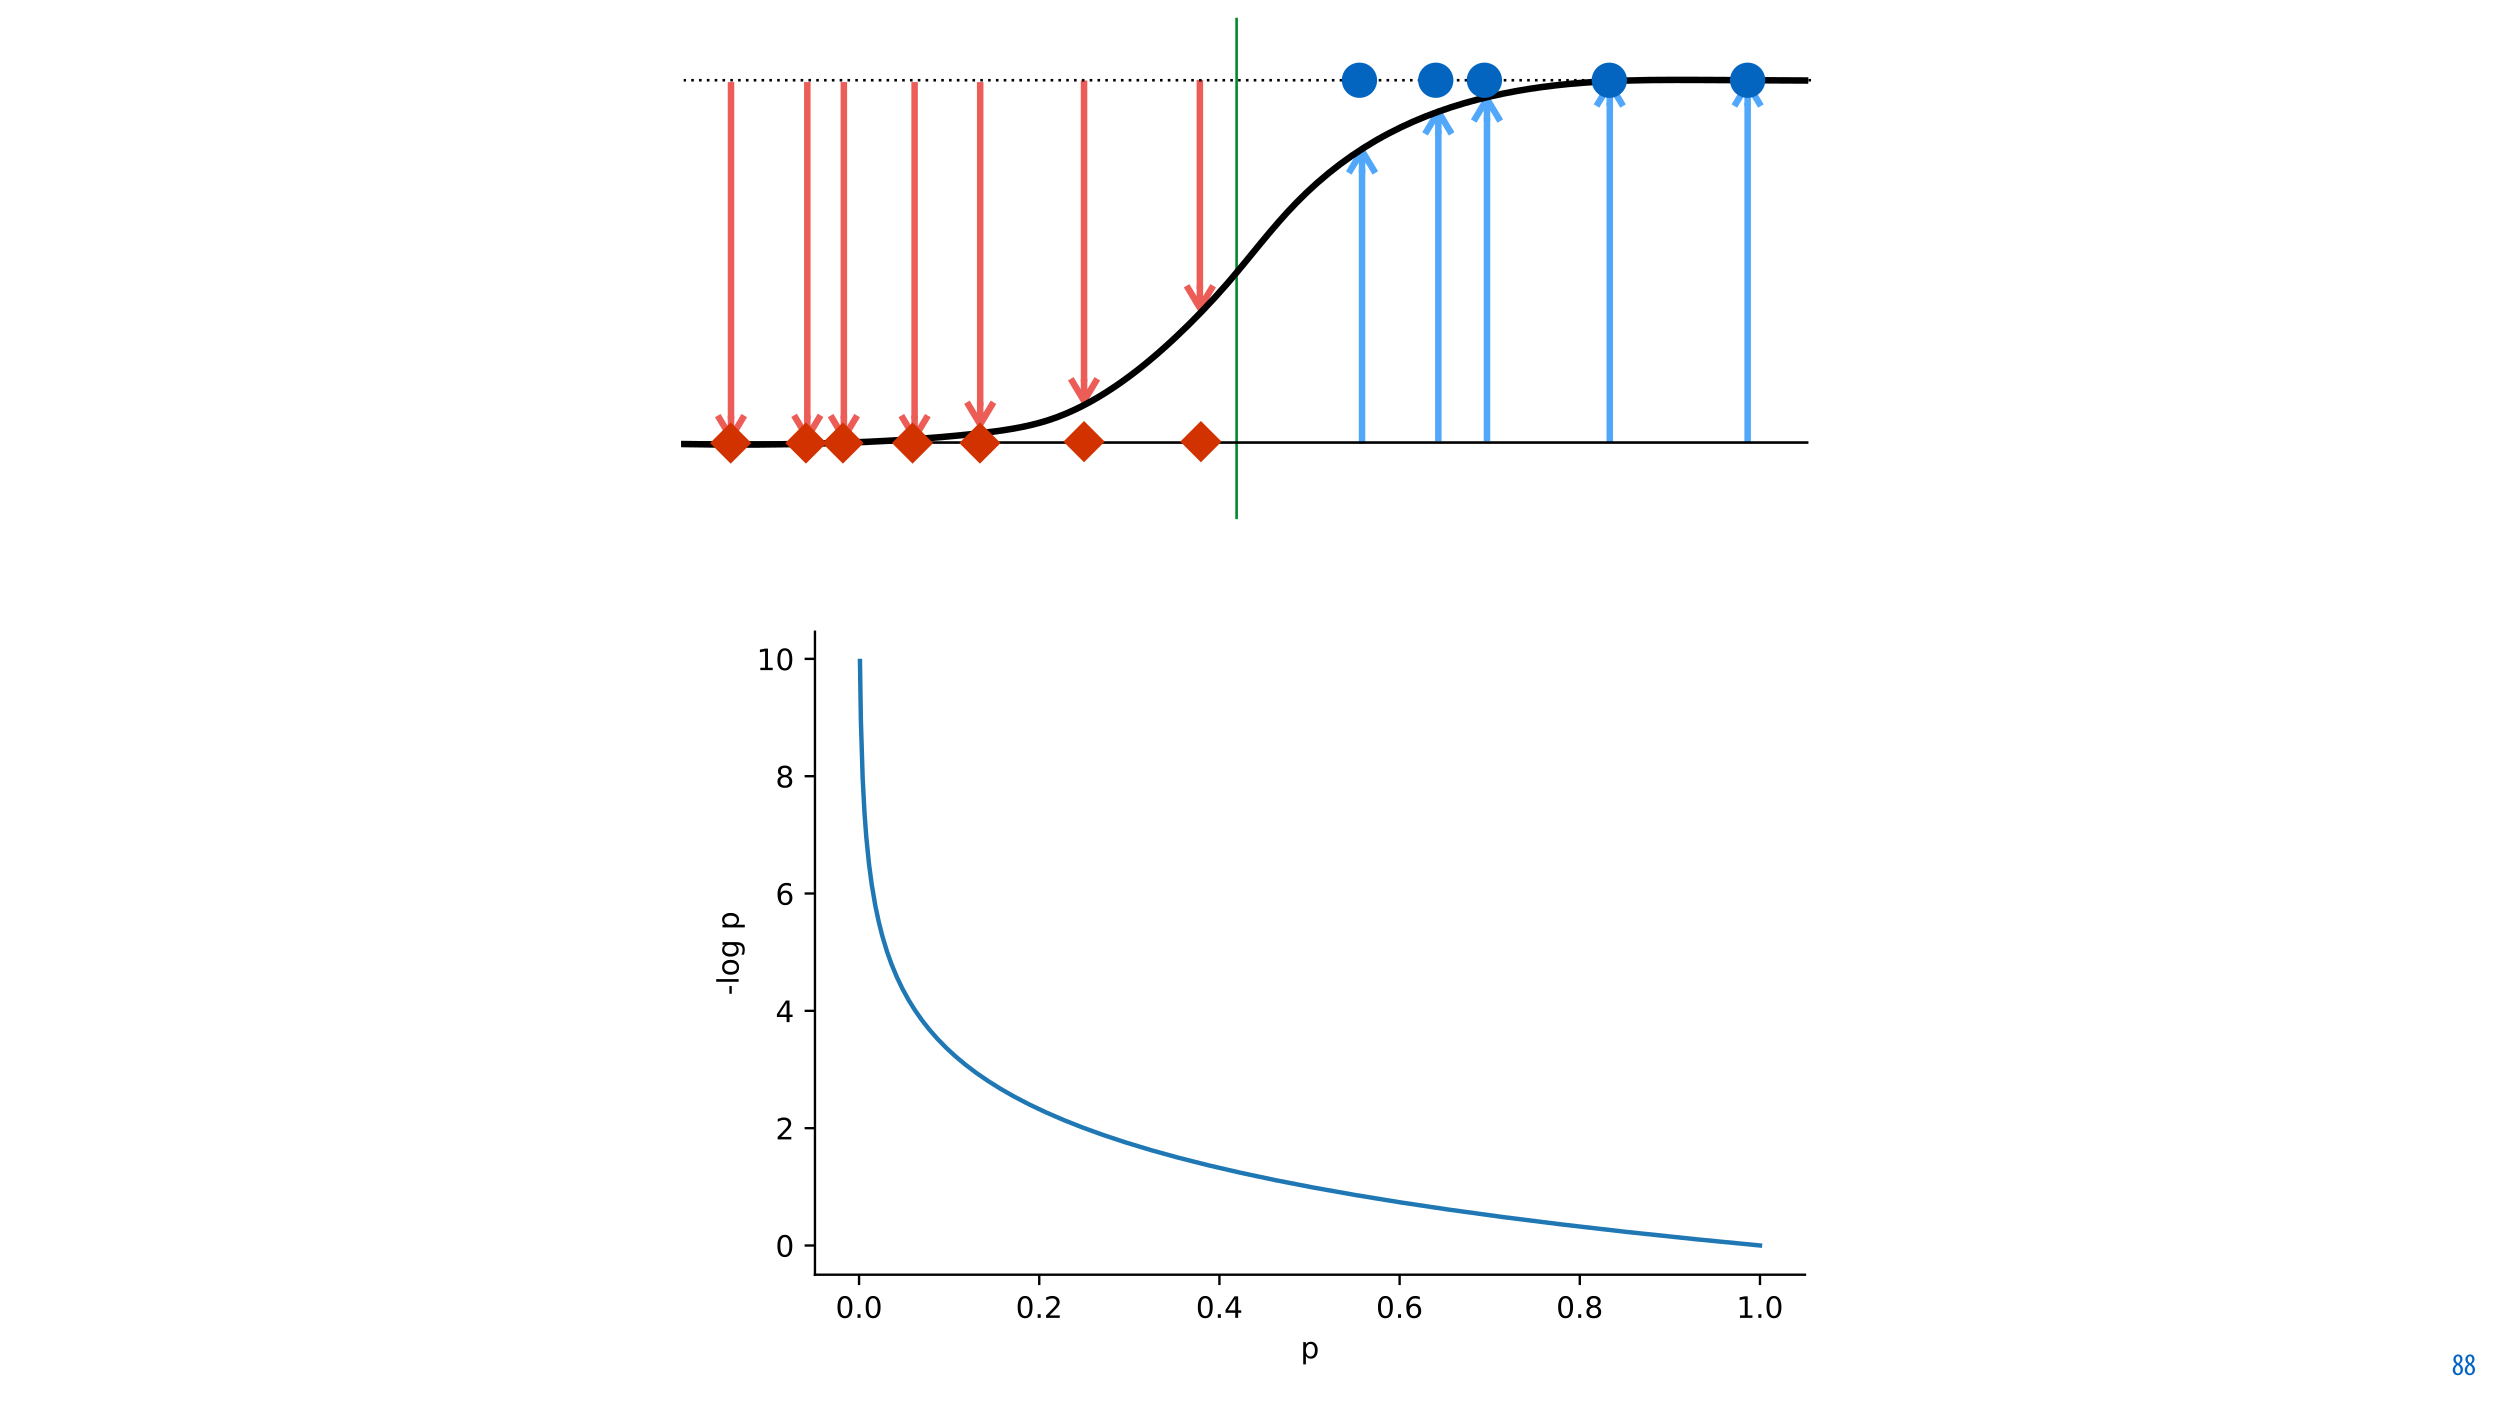 <?xml version="1.0" encoding="UTF-8"?>
<svg xmlns="http://www.w3.org/2000/svg" xmlns:xlink="http://www.w3.org/1999/xlink" width="1920pt" height="1080pt" viewBox="0 0 1920 1080" version="1.1">
<defs>
<g>
<symbol overflow="visible" id="glyph0-0">
<path style="stroke:none;" d="M 0 0 L 12 0 L 12 -16.797 L 0 -16.797 Z M 6 -9.484 L 1.922 -15.594 L 10.078 -15.594 Z M 6.719 -8.406 L 10.797 -14.516 L 10.797 -2.281 Z M 1.922 -1.203 L 6 -7.312 L 10.078 -1.203 Z M 1.203 -14.516 L 5.281 -8.406 L 1.203 -2.281 Z M 1.203 -14.516 "/>
</symbol>
<symbol overflow="visible" id="glyph0-1">
<path style="stroke:none;" d="M 4.562 0.188 C 6.953 0.188 8.562 -1.703 8.562 -4.125 C 8.562 -6 7.516 -7.422 6.078 -8.375 L 6.078 -8.453 C 7.516 -9.438 8.156 -10.75 8.156 -12.125 C 8.156 -13.922 7.062 -15.797 4.828 -15.797 C 2.875 -15.797 1.172 -14.297 1.172 -11.906 C 1.172 -10.578 1.922 -9.219 3.219 -8.328 L 3.234 -8.281 C 1.969 -7.391 0.672 -6 0.672 -3.812 C 0.672 -1.875 1.969 0.188 4.562 0.188 Z M 4.625 -1.172 C 3.281 -1.172 2.5 -2.375 2.5 -4.125 C 2.5 -5.5 3.266 -6.844 4.516 -7.609 C 5.719 -6.812 6.75 -5.812 6.75 -4.016 C 6.75 -2.062 5.781 -1.172 4.625 -1.172 Z M 4.688 -14.422 C 5.812 -14.422 6.438 -13.422 6.438 -11.906 C 6.438 -10.734 5.812 -9.703 4.875 -9.031 C 3.906 -9.641 2.953 -10.438 2.953 -12.031 C 2.953 -13.438 3.641 -14.422 4.688 -14.422 Z M 4.688 -14.422 "/>
</symbol>
</g>
<clipPath id="clip1">
  <path d="M 503.258 406.746 L 1484.242 406.746 L 1484.242 1060.734 L 503.258 1060.734 Z M 503.258 406.746 "/>
</clipPath>
<clipPath id="clip2">
  <path d="M 908 60 L 935 60 L 935 241 L 908 241 Z M 908 60 "/>
</clipPath>
<clipPath id="clip3">
  <path d="M 908.16 240.027 L 908.152 60.32 L 934.84 60.316 L 934.848 240.023 Z M 908.16 240.027 "/>
</clipPath>
<clipPath id="clip4">
  <path d="M 908 216 L 935 216 L 935 239 L 908 239 Z M 908 216 "/>
</clipPath>
<clipPath id="clip5">
  <path d="M 908.16 240.027 L 908.152 60.32 L 934.84 60.316 L 934.848 240.023 Z M 908.16 240.027 "/>
</clipPath>
<clipPath id="clip6">
  <path d="M 830 60.875 L 836 60.875 L 836 296 L 830 296 Z M 830 60.875 "/>
</clipPath>
<clipPath id="clip7">
  <path d="M 819.199 288 L 845.887 288 L 845.887 311 L 819.199 311 Z M 819.199 288 "/>
</clipPath>
<clipPath id="clip8">
  <path d="M 750 62.027 L 756 62.027 L 756 314 L 750 314 Z M 750 62.027 "/>
</clipPath>
<clipPath id="clip9">
  <path d="M 645 62.027 L 651 62.027 L 651 325 L 645 325 Z M 645 62.027 "/>
</clipPath>
<clipPath id="clip10">
  <path d="M 699 62.027 L 705 62.027 L 705 325 L 699 325 Z M 699 62.027 "/>
</clipPath>
<clipPath id="clip11">
  <path d="M 689.066 316 L 715.754 316 L 715.754 339 L 689.066 339 Z M 689.066 316 "/>
</clipPath>
<clipPath id="clip12">
  <path d="M 558 62.027 L 564 62.027 L 564 325 L 558 325 Z M 558 62.027 "/>
</clipPath>
<clipPath id="clip13">
  <path d="M 548.066 316 L 574.754 316 L 574.754 339 L 548.066 339 Z M 548.066 316 "/>
</clipPath>
<clipPath id="clip14">
  <path d="M 617 62.027 L 623 62.027 L 623 324 L 617 324 Z M 617 62.027 "/>
</clipPath>
<clipPath id="clip15">
  <path d="M 1339 76 L 1345 76 L 1345 340.875 L 1339 340.875 Z M 1339 76 "/>
</clipPath>
<clipPath id="clip16">
  <path d="M 1233 76 L 1239 76 L 1239 340.875 L 1233 340.875 Z M 1233 76 "/>
</clipPath>
<clipPath id="clip17">
  <path d="M 1223 61 L 1249.652 61 L 1249.652 84 L 1223 84 Z M 1223 61 "/>
</clipPath>
<clipPath id="clip18">
  <path d="M 1139 87 L 1145 87 L 1145 339.887 L 1139 339.887 Z M 1139 87 "/>
</clipPath>
<clipPath id="clip19">
  <path d="M 1043 127 L 1049 127 L 1049 341.863 L 1043 341.863 Z M 1043 127 "/>
</clipPath>
<clipPath id="clip20">
  <path d="M 1102 97 L 1108 97 L 1108 339.887 L 1102 339.887 Z M 1102 97 "/>
</clipPath>
<clipPath id="clip21">
  <path d="M 1091.305 83 L 1117.992 83 L 1117.992 106 L 1091.305 106 Z M 1091.305 83 "/>
</clipPath>
<clipPath id="clip22">
  <path d="M 753 331.113 L 756 331.113 L 756 341.863 L 753 341.863 Z M 753 331.113 "/>
</clipPath>
<clipPath id="clip23">
  <path d="M 948 12.613 L 951 12.613 L 951 399.711 L 948 399.711 Z M 948 12.613 "/>
</clipPath>
<clipPath id="clip24">
  <path d="M 500 32 L 1413 32 L 1413 370 L 500 370 Z M 500 32 "/>
</clipPath>
<clipPath id="clip25">
  <path d="M 500.457 276.699 L 1369.191 -3.875 L 1412.445 130.059 L 543.715 410.637 Z M 500.457 276.699 "/>
</clipPath>
<clipPath id="clip26">
  <path d="M 522.086 338 L 1389.887 338 L 1389.887 341 L 522.086 341 Z M 522.086 338 "/>
</clipPath>
<clipPath id="clip27">
  <path d="M 736 324 L 769 324 L 769 357 L 736 357 Z M 736 324 "/>
</clipPath>
<clipPath id="clip28">
  <path d="M 735.301 340.246 L 752.566 322.98 L 769.828 340.246 L 752.566 357.508 Z M 735.301 340.246 "/>
</clipPath>
<clipPath id="clip29">
  <path d="M 684 324 L 717 324 L 717 357 L 684 357 Z M 684 324 "/>
</clipPath>
<clipPath id="clip30">
  <path d="M 683.562 340.246 L 700.828 322.98 L 718.09 340.246 L 700.828 357.508 Z M 683.562 340.246 "/>
</clipPath>
<clipPath id="clip31">
  <path d="M 631 324 L 664 324 L 664 357 L 631 357 Z M 631 324 "/>
</clipPath>
<clipPath id="clip32">
  <path d="M 630.074 340.246 L 647.34 322.98 L 664.602 340.246 L 647.34 357.508 Z M 630.074 340.246 "/>
</clipPath>
<clipPath id="clip33">
  <path d="M 545 324 L 578 324 L 578 357 L 545 357 Z M 545 324 "/>
</clipPath>
<clipPath id="clip34">
  <path d="M 543.902 340.246 L 561.164 322.98 L 578.43 340.246 L 561.164 357.508 Z M 543.902 340.246 "/>
</clipPath>
<clipPath id="clip35">
  <path d="M 603 324 L 635 324 L 635 357 L 603 357 Z M 603 324 "/>
</clipPath>
<clipPath id="clip36">
  <path d="M 601.668 340.246 L 618.934 322.98 L 636.199 340.246 L 618.934 357.508 Z M 601.668 340.246 "/>
</clipPath>
<clipPath id="clip37">
  <path d="M 906 323 L 939 323 L 939 356 L 906 356 Z M 906 323 "/>
</clipPath>
<clipPath id="clip38">
  <path d="M 905.023 339.172 L 922.289 321.906 L 939.551 339.172 L 922.289 356.438 Z M 905.023 339.172 "/>
</clipPath>
<clipPath id="clip39">
  <path d="M 816 323 L 849 323 L 849 356 L 816 356 Z M 816 323 "/>
</clipPath>
<clipPath id="clip40">
  <path d="M 815.277 339.172 L 832.543 321.906 L 849.805 339.172 L 832.543 356.438 Z M 815.277 339.172 "/>
</clipPath>
</defs>
<g id="surface1">
<rect x="0" y="0" width="1920" height="1080" style="fill:rgb(100%,100%,100%);fill-opacity:1;stroke:none;"/>
<g style="fill:rgb(1.176%,39.607%,75.294%);fill-opacity:1;">
  <use xlink:href="#glyph0-1" x="1883.02" y="1056"/>
  <use xlink:href="#glyph0-1" x="1892.26" y="1056"/>
</g>
<g clip-path="url(#clip1)" clip-rule="nonzero">
<path style=" stroke:none;fill-rule:nonzero;fill:rgb(100%,100%,100%);fill-opacity:1;" d="M 503.258 1060.734 L 1484.242 1060.734 L 1484.242 406.746 L 503.258 406.746 Z M 503.258 1060.734 "/>
</g>
<path style=" stroke:none;fill-rule:nonzero;fill:rgb(100%,100%,100%);fill-opacity:1;" d="M 625.879 978.984 L 1386.145 978.984 L 1386.145 485.223 L 625.879 485.223 Z M 625.879 978.984 "/>
<path style="fill:none;stroke-width:0.8;stroke-linecap:butt;stroke-linejoin:round;stroke:rgb(0%,0%,0%);stroke-opacity:1;stroke-miterlimit:10;" d="M 68.913 36.001 L 68.913 32.5 " transform="matrix(2.271,0,0,-2.271,503.257,1060.734)"/>
<path style=" stroke:none;fill-rule:nonzero;fill:rgb(0%,0%,0%);fill-opacity:1;" d="M 648.906 997.047 C 647.75 997.047 646.887 997.613 646.297 998.75 C 645.703 999.887 645.434 1001.59 645.434 1003.859 C 645.434 1006.129 645.703 1007.832 646.297 1008.969 C 646.887 1010.105 647.75 1010.672 648.906 1010.672 C 650.066 1010.672 650.926 1010.105 651.52 1008.969 C 652.086 1007.832 652.383 1006.129 652.383 1003.859 C 652.383 1001.59 652.086 999.887 651.52 998.75 C 650.926 997.613 650.066 997.047 648.906 997.047 M 648.906 995.277 C 650.746 995.277 652.152 996.023 653.152 997.477 C 654.129 998.953 654.629 1001.09 654.629 1003.859 C 654.629 1006.652 654.129 1008.785 653.152 1010.242 C 652.152 1011.695 650.746 1012.422 648.906 1012.422 C 647.043 1012.422 645.613 1011.695 644.637 1010.242 C 643.66 1008.785 643.184 1006.652 643.184 1003.859 C 643.184 1001.09 643.66 998.953 644.637 997.477 C 645.613 996.023 647.043 995.277 648.906 995.277 "/>
<path style=" stroke:none;fill-rule:nonzero;fill:rgb(0%,0%,0%);fill-opacity:1;" d="M 658.559 1009.309 L 660.898 1009.309 L 660.898 1012.125 L 658.559 1012.125 L 658.559 1009.309 "/>
<path style=" stroke:none;fill-rule:nonzero;fill:rgb(0%,0%,0%);fill-opacity:1;" d="M 670.57 997.047 C 669.41 997.047 668.551 997.613 667.957 998.75 C 667.367 999.887 667.098 1001.59 667.098 1003.859 C 667.098 1006.129 667.367 1007.832 667.957 1008.969 C 668.551 1010.105 669.41 1010.672 670.57 1010.672 C 671.727 1010.672 672.59 1010.105 673.18 1008.969 C 673.75 1007.832 674.043 1006.129 674.043 1003.859 C 674.043 1001.59 673.75 999.887 673.18 998.75 C 672.59 997.613 671.727 997.047 670.57 997.047 M 670.57 995.277 C 672.41 995.277 673.816 996.023 674.816 997.477 C 675.793 998.953 676.293 1001.09 676.293 1003.859 C 676.293 1006.652 675.793 1008.785 674.816 1010.242 C 673.816 1011.695 672.41 1012.422 670.57 1012.422 C 668.707 1012.422 667.277 1011.695 666.301 1010.242 C 665.324 1008.785 664.848 1006.652 664.848 1003.859 C 664.848 1001.09 665.324 998.953 666.301 997.477 C 667.277 996.023 668.707 995.277 670.57 995.277 "/>
<path style="fill:none;stroke-width:0.8;stroke-linecap:butt;stroke-linejoin:round;stroke:rgb(0%,0%,0%);stroke-opacity:1;stroke-miterlimit:10;" d="M 129.847 36.001 L 129.847 32.5 " transform="matrix(2.271,0,0,-2.271,503.257,1060.734)"/>
<path style=" stroke:none;fill-rule:nonzero;fill:rgb(0%,0%,0%);fill-opacity:1;" d="M 787.273 997.047 C 786.117 997.047 785.254 997.613 784.664 998.75 C 784.074 999.887 783.801 1001.59 783.801 1003.859 C 783.801 1006.129 784.074 1007.832 784.664 1008.969 C 785.254 1010.105 786.117 1010.672 787.273 1010.672 C 788.434 1010.672 789.297 1010.105 789.887 1008.969 C 790.453 1007.832 790.75 1006.129 790.75 1003.859 C 790.75 1001.59 790.453 999.887 789.887 998.75 C 789.297 997.613 788.434 997.047 787.273 997.047 M 787.273 995.277 C 789.113 995.277 790.523 996.023 791.52 997.477 C 792.496 998.953 792.996 1001.09 792.996 1003.859 C 792.996 1006.652 792.496 1008.785 791.52 1010.242 C 790.523 1011.695 789.113 1012.422 787.273 1012.422 C 785.414 1012.422 783.98 1011.695 783.004 1010.242 C 782.031 1008.785 781.551 1006.652 781.551 1003.859 C 781.551 1001.09 782.031 998.953 783.004 997.477 C 783.98 996.023 785.414 995.277 787.273 995.277 "/>
<path style=" stroke:none;fill-rule:nonzero;fill:rgb(0%,0%,0%);fill-opacity:1;" d="M 796.926 1009.309 L 799.266 1009.309 L 799.266 1012.125 L 796.926 1012.125 L 796.926 1009.309 "/>
<path style=" stroke:none;fill-rule:nonzero;fill:rgb(0%,0%,0%);fill-opacity:1;" d="M 806.078 1010.242 L 813.891 1010.242 L 813.891 1012.125 L 803.375 1012.125 L 803.375 1010.242 C 804.215 1009.379 805.375 1008.195 806.848 1006.699 C 808.301 1005.223 809.234 1004.27 809.621 1003.836 C 810.348 1003.043 810.848 1002.359 811.117 1001.793 C 811.391 1001.246 811.551 1000.68 811.551 1000.137 C 811.551 999.273 811.23 998.547 810.617 998 C 810.004 997.457 809.211 997.16 808.211 997.16 C 807.508 997.16 806.758 997.297 805.984 997.523 C 805.215 997.773 804.375 998.137 803.488 998.637 L 803.488 996.367 C 804.398 996.004 805.238 995.73 806.008 995.547 C 806.781 995.367 807.508 995.277 808.168 995.277 C 809.871 995.277 811.23 995.707 812.254 996.57 C 813.277 997.434 813.797 998.57 813.797 1000 C 813.797 1000.68 813.66 1001.34 813.41 1001.93 C 813.16 1002.543 812.707 1003.27 812.027 1004.086 C 811.844 1004.312 811.254 1004.926 810.254 1005.949 C 809.258 1006.969 807.871 1008.402 806.078 1010.242 "/>
<path style="fill:none;stroke-width:0.8;stroke-linecap:butt;stroke-linejoin:round;stroke:rgb(0%,0%,0%);stroke-opacity:1;stroke-miterlimit:10;" d="M 190.78 36.001 L 190.78 32.5 " transform="matrix(2.271,0,0,-2.271,503.257,1060.734)"/>
<path style=" stroke:none;fill-rule:nonzero;fill:rgb(0%,0%,0%);fill-opacity:1;" d="M 925.645 997.047 C 924.484 997.047 923.621 997.613 923.031 998.75 C 922.441 999.887 922.168 1001.59 922.168 1003.859 C 922.168 1006.129 922.441 1007.832 923.031 1008.969 C 923.621 1010.105 924.484 1010.672 925.645 1010.672 C 926.801 1010.672 927.664 1010.105 928.254 1008.969 C 928.824 1007.832 929.117 1006.129 929.117 1003.859 C 929.117 1001.59 928.824 999.887 928.254 998.75 C 927.664 997.613 926.801 997.047 925.645 997.047 M 925.645 995.277 C 927.484 995.277 928.891 996.023 929.891 997.477 C 930.867 998.953 931.367 1001.09 931.367 1003.859 C 931.367 1006.652 930.867 1008.785 929.891 1010.242 C 928.891 1011.695 927.484 1012.422 925.645 1012.422 C 923.781 1012.422 922.352 1011.695 921.375 1010.242 C 920.398 1008.785 919.922 1006.652 919.922 1003.859 C 919.922 1001.09 920.398 998.953 921.375 997.477 C 922.352 996.023 923.781 995.277 925.645 995.277 "/>
<path style=" stroke:none;fill-rule:nonzero;fill:rgb(0%,0%,0%);fill-opacity:1;" d="M 935.293 1009.309 L 937.633 1009.309 L 937.633 1012.125 L 935.293 1012.125 L 935.293 1009.309 "/>
<path style=" stroke:none;fill-rule:nonzero;fill:rgb(0%,0%,0%);fill-opacity:1;" d="M 948.668 997.523 L 943.016 1006.355 L 948.668 1006.355 L 948.668 997.523 M 948.078 995.57 L 950.895 995.57 L 950.895 1006.355 L 953.258 1006.355 L 953.258 1008.219 L 950.895 1008.219 L 950.895 1012.125 L 948.668 1012.125 L 948.668 1008.219 L 941.199 1008.219 L 941.199 1006.062 L 948.078 995.57 "/>
<path style="fill:none;stroke-width:0.8;stroke-linecap:butt;stroke-linejoin:round;stroke:rgb(0%,0%,0%);stroke-opacity:1;stroke-miterlimit:10;" d="M 251.715 36.001 L 251.715 32.5 " transform="matrix(2.271,0,0,-2.271,503.257,1060.734)"/>
<path style=" stroke:none;fill-rule:nonzero;fill:rgb(0%,0%,0%);fill-opacity:1;" d="M 1064.012 997.047 C 1062.852 997.047 1061.988 997.613 1061.398 998.75 C 1060.809 999.887 1060.535 1001.59 1060.535 1003.859 C 1060.535 1006.129 1060.809 1007.832 1061.398 1008.969 C 1061.988 1010.105 1062.852 1010.672 1064.012 1010.672 C 1065.168 1010.672 1066.031 1010.105 1066.621 1008.969 C 1067.191 1007.832 1067.484 1006.129 1067.484 1003.859 C 1067.484 1001.59 1067.191 999.887 1066.621 998.75 C 1066.031 997.613 1065.168 997.047 1064.012 997.047 M 1064.012 995.277 C 1065.852 995.277 1067.258 996.023 1068.258 997.477 C 1069.234 998.953 1069.734 1001.09 1069.734 1003.859 C 1069.734 1006.652 1069.234 1008.785 1068.258 1010.242 C 1067.258 1011.695 1065.852 1012.422 1064.012 1012.422 C 1062.148 1012.422 1060.719 1011.695 1059.742 1010.242 C 1058.766 1008.785 1058.289 1006.652 1058.289 1003.859 C 1058.289 1001.09 1058.766 998.953 1059.742 997.477 C 1060.719 996.023 1062.148 995.277 1064.012 995.277 "/>
<path style=" stroke:none;fill-rule:nonzero;fill:rgb(0%,0%,0%);fill-opacity:1;" d="M 1073.66 1009.309 L 1076 1009.309 L 1076 1012.125 L 1073.66 1012.125 L 1073.66 1009.309 "/>
<path style=" stroke:none;fill-rule:nonzero;fill:rgb(0%,0%,0%);fill-opacity:1;" d="M 1085.945 1002.949 C 1084.949 1002.949 1084.152 1003.312 1083.562 1003.996 C 1082.973 1004.676 1082.676 1005.629 1082.676 1006.812 C 1082.676 1008.016 1082.973 1008.969 1083.562 1009.648 C 1084.152 1010.332 1084.949 1010.672 1085.945 1010.672 C 1086.945 1010.672 1087.742 1010.332 1088.332 1009.648 C 1088.922 1008.969 1089.219 1008.016 1089.219 1006.812 C 1089.219 1005.629 1088.922 1004.676 1088.332 1003.996 C 1087.742 1003.312 1086.945 1002.949 1085.945 1002.949 M 1090.398 995.934 L 1090.398 997.977 C 1089.828 997.707 1089.262 997.5 1088.695 997.363 C 1088.105 997.23 1087.535 997.16 1086.992 997.16 C 1085.492 997.16 1084.359 997.66 1083.586 998.66 C 1082.812 999.66 1082.359 1001.18 1082.27 1003.18 C 1082.699 1002.543 1083.246 1002.043 1083.902 1001.703 C 1084.562 1001.363 1085.289 1001.18 1086.086 1001.18 C 1087.742 1001.18 1089.059 1001.703 1090.012 1002.703 C 1090.965 1003.699 1091.465 1005.086 1091.465 1006.812 C 1091.465 1008.516 1090.941 1009.879 1089.945 1010.898 C 1088.945 1011.922 1087.605 1012.422 1085.945 1012.422 C 1084.039 1012.422 1082.562 1011.695 1081.566 1010.242 C 1080.543 1008.785 1080.043 1006.652 1080.043 1003.859 C 1080.043 1001.246 1080.656 999.16 1081.906 997.613 C 1083.133 996.07 1084.812 995.277 1086.902 995.277 C 1087.445 995.277 1088.016 995.344 1088.605 995.434 C 1089.172 995.547 1089.762 995.707 1090.398 995.934 "/>
<path style="fill:none;stroke-width:0.8;stroke-linecap:butt;stroke-linejoin:round;stroke:rgb(0%,0%,0%);stroke-opacity:1;stroke-miterlimit:10;" d="M 312.648 36.001 L 312.648 32.5 " transform="matrix(2.271,0,0,-2.271,503.257,1060.734)"/>
<path style=" stroke:none;fill-rule:nonzero;fill:rgb(0%,0%,0%);fill-opacity:1;" d="M 1202.379 997.047 C 1201.223 997.047 1200.359 997.613 1199.77 998.75 C 1199.18 999.887 1198.906 1001.59 1198.906 1003.859 C 1198.906 1006.129 1199.18 1007.832 1199.77 1008.969 C 1200.359 1010.105 1201.223 1010.672 1202.379 1010.672 C 1203.539 1010.672 1204.402 1010.105 1204.992 1008.969 C 1205.559 1007.832 1205.855 1006.129 1205.855 1003.859 C 1205.855 1001.59 1205.559 999.887 1204.992 998.75 C 1204.402 997.613 1203.539 997.047 1202.379 997.047 M 1202.379 995.277 C 1204.219 995.277 1205.629 996.023 1206.625 997.477 C 1207.602 998.953 1208.102 1001.09 1208.102 1003.859 C 1208.102 1006.652 1207.602 1008.785 1206.625 1010.242 C 1205.629 1011.695 1204.219 1012.422 1202.379 1012.422 C 1200.516 1012.422 1199.086 1011.695 1198.109 1010.242 C 1197.133 1008.785 1196.656 1006.652 1196.656 1003.859 C 1196.656 1001.09 1197.133 998.953 1198.109 997.477 C 1199.086 996.023 1200.516 995.277 1202.379 995.277 "/>
<path style=" stroke:none;fill-rule:nonzero;fill:rgb(0%,0%,0%);fill-opacity:1;" d="M 1212.031 1009.309 L 1214.367 1009.309 L 1214.367 1012.125 L 1212.031 1012.125 L 1212.031 1009.309 "/>
<path style=" stroke:none;fill-rule:nonzero;fill:rgb(0%,0%,0%);fill-opacity:1;" d="M 1224.043 1004.27 C 1222.977 1004.27 1222.137 1004.562 1221.523 1005.133 C 1220.91 1005.699 1220.613 1006.473 1220.613 1007.469 C 1220.613 1008.469 1220.91 1009.266 1221.523 1009.832 C 1222.137 1010.398 1222.977 1010.672 1224.043 1010.672 C 1225.09 1010.672 1225.93 1010.398 1226.539 1009.809 C 1227.152 1009.242 1227.473 1008.469 1227.473 1007.469 C 1227.473 1006.473 1227.152 1005.699 1226.562 1005.133 C 1225.949 1004.562 1225.109 1004.27 1224.043 1004.27 M 1221.797 1003.312 C 1220.84 1003.086 1220.094 1002.633 1219.547 1001.977 C 1219.004 1001.316 1218.754 1000.52 1218.754 999.566 C 1218.754 998.25 1219.207 997.207 1220.16 996.434 C 1221.09 995.66 1222.387 995.277 1224.043 995.277 C 1225.68 995.277 1226.973 995.66 1227.926 996.434 C 1228.855 997.207 1229.336 998.25 1229.336 999.566 C 1229.336 1000.52 1229.062 1001.316 1228.516 1001.977 C 1227.973 1002.633 1227.246 1003.086 1226.289 1003.312 C 1227.359 1003.562 1228.199 1004.062 1228.812 1004.789 C 1229.402 1005.516 1229.719 1006.426 1229.719 1007.469 C 1229.719 1009.082 1229.219 1010.309 1228.242 1011.148 C 1227.246 1012.012 1225.859 1012.422 1224.043 1012.422 C 1222.203 1012.422 1220.797 1012.012 1219.82 1011.148 C 1218.844 1010.309 1218.367 1009.082 1218.367 1007.469 C 1218.367 1006.426 1218.66 1005.516 1219.273 1004.789 C 1219.863 1004.062 1220.703 1003.562 1221.797 1003.312 M 1220.977 999.773 C 1220.977 1000.637 1221.227 1001.316 1221.773 1001.793 C 1222.316 1002.27 1223.066 1002.496 1224.043 1002.496 C 1224.996 1002.496 1225.746 1002.27 1226.289 1001.793 C 1226.836 1001.316 1227.109 1000.637 1227.109 999.773 C 1227.109 998.91 1226.836 998.25 1226.289 997.773 C 1225.746 997.297 1224.996 997.047 1224.043 997.047 C 1223.066 997.047 1222.316 997.297 1221.773 997.773 C 1221.227 998.25 1220.977 998.91 1220.977 999.773 "/>
<path style="fill:none;stroke-width:0.8;stroke-linecap:butt;stroke-linejoin:round;stroke:rgb(0%,0%,0%);stroke-opacity:1;stroke-miterlimit:10;" d="M 373.582 36.001 L 373.582 32.5 " transform="matrix(2.271,0,0,-2.271,503.257,1060.734)"/>
<path style=" stroke:none;fill-rule:nonzero;fill:rgb(0%,0%,0%);fill-opacity:1;" d="M 1336.344 1010.242 L 1339.996 1010.242 L 1339.996 997.613 L 1336.023 998.41 L 1336.023 996.367 L 1339.977 995.57 L 1342.223 995.57 L 1342.223 1010.242 L 1345.879 1010.242 L 1345.879 1012.125 L 1336.344 1012.125 L 1336.344 1010.242 "/>
<path style=" stroke:none;fill-rule:nonzero;fill:rgb(0%,0%,0%);fill-opacity:1;" d="M 1350.398 1009.309 L 1352.738 1009.309 L 1352.738 1012.125 L 1350.398 1012.125 L 1350.398 1009.309 "/>
<path style=" stroke:none;fill-rule:nonzero;fill:rgb(0%,0%,0%);fill-opacity:1;" d="M 1362.41 997.047 C 1361.254 997.047 1360.391 997.613 1359.801 998.75 C 1359.211 999.887 1358.938 1001.59 1358.938 1003.859 C 1358.938 1006.129 1359.211 1007.832 1359.801 1008.969 C 1360.391 1010.105 1361.254 1010.672 1362.41 1010.672 C 1363.57 1010.672 1364.434 1010.105 1365.023 1008.969 C 1365.59 1007.832 1365.887 1006.129 1365.887 1003.859 C 1365.887 1001.59 1365.59 999.887 1365.023 998.75 C 1364.434 997.613 1363.57 997.047 1362.41 997.047 M 1362.41 995.277 C 1364.25 995.277 1365.656 996.023 1366.656 997.477 C 1367.633 998.953 1368.133 1001.09 1368.133 1003.859 C 1368.133 1006.652 1367.633 1008.785 1366.656 1010.242 C 1365.656 1011.695 1364.25 1012.422 1362.41 1012.422 C 1360.551 1012.422 1359.117 1011.695 1358.141 1010.242 C 1357.164 1008.785 1356.688 1006.652 1356.688 1003.859 C 1356.688 1001.09 1357.164 998.953 1358.141 997.477 C 1359.117 996.023 1360.551 995.277 1362.41 995.277 "/>
<path style=" stroke:none;fill-rule:nonzero;fill:rgb(0%,0%,0%);fill-opacity:1;" d="M 1002.922 1041.309 L 1002.922 1047.871 L 1000.875 1047.871 L 1000.875 1030.75 L 1002.922 1030.75 L 1002.922 1032.633 C 1003.328 1031.906 1003.875 1031.363 1004.531 1031 C 1005.191 1030.637 1005.984 1030.453 1006.895 1030.453 C 1008.391 1030.453 1009.617 1031.066 1010.57 1032.25 C 1011.504 1033.453 1011.98 1035.02 1011.98 1036.973 C 1011.98 1038.926 1011.504 1040.516 1010.57 1041.695 C 1009.617 1042.875 1008.391 1043.465 1006.895 1043.465 C 1005.984 1043.465 1005.191 1043.285 1004.531 1042.945 C 1003.875 1042.602 1003.328 1042.059 1002.922 1041.309 M 1009.867 1036.973 C 1009.867 1035.473 1009.551 1034.316 1008.938 1033.453 C 1008.301 1032.59 1007.461 1032.156 1006.395 1032.156 C 1005.305 1032.156 1004.465 1032.59 1003.852 1033.453 C 1003.215 1034.316 1002.922 1035.473 1002.922 1036.973 C 1002.922 1038.469 1003.215 1039.652 1003.852 1040.516 C 1004.465 1041.379 1005.305 1041.785 1006.395 1041.785 C 1007.461 1041.785 1008.301 1041.379 1008.938 1040.516 C 1009.551 1039.652 1009.867 1038.469 1009.867 1036.973 "/>
<path style="fill:none;stroke-width:0.8;stroke-linecap:butt;stroke-linejoin:round;stroke:rgb(0%,0%,0%);stroke-opacity:1;stroke-miterlimit:10;" d="M 53.999 45.883 L 50.5 45.883 " transform="matrix(2.271,0,0,-2.271,503.257,1060.734)"/>
<path style=" stroke:none;fill-rule:nonzero;fill:rgb(0%,0%,0%);fill-opacity:1;" d="M 602.766 950.086 C 601.605 950.086 600.746 950.652 600.152 951.789 C 599.562 952.926 599.289 954.629 599.289 956.898 C 599.289 959.168 599.562 960.871 600.152 962.008 C 600.746 963.145 601.605 963.711 602.766 963.711 C 603.922 963.711 604.785 963.145 605.375 962.008 C 605.945 960.871 606.238 959.168 606.238 956.898 C 606.238 954.629 605.945 952.926 605.375 951.789 C 604.785 950.652 603.922 950.086 602.766 950.086 M 602.766 948.316 C 604.605 948.316 606.012 949.062 607.012 950.516 C 607.988 951.992 608.488 954.129 608.488 956.898 C 608.488 959.691 607.988 961.824 607.012 963.277 C 606.012 964.73 604.605 965.461 602.766 965.461 C 600.902 965.461 599.473 964.73 598.496 963.277 C 597.52 961.824 597.043 959.691 597.043 956.898 C 597.043 954.129 597.52 951.992 598.496 950.516 C 599.473 949.062 600.902 948.316 602.766 948.316 "/>
<path style="fill:none;stroke-width:0.8;stroke-linecap:butt;stroke-linejoin:round;stroke:rgb(0%,0%,0%);stroke-opacity:1;stroke-miterlimit:10;" d="M 53.999 85.56 L 50.5 85.56 " transform="matrix(2.271,0,0,-2.271,503.257,1060.734)"/>
<path style=" stroke:none;fill-rule:nonzero;fill:rgb(0%,0%,0%);fill-opacity:1;" d="M 599.902 873.184 L 607.715 873.184 L 607.715 875.066 L 597.203 875.066 L 597.203 873.184 C 598.043 872.32 599.199 871.141 600.676 869.641 C 602.129 868.164 603.059 867.211 603.445 866.777 C 604.172 865.984 604.672 865.305 604.945 864.734 C 605.219 864.191 605.375 863.621 605.375 863.078 C 605.375 862.215 605.059 861.488 604.445 860.941 C 603.832 860.398 603.039 860.102 602.039 860.102 C 601.336 860.102 600.586 860.238 599.812 860.465 C 599.043 860.715 598.199 861.078 597.316 861.578 L 597.316 859.309 C 598.223 858.945 599.062 858.672 599.836 858.492 C 600.609 858.309 601.336 858.219 601.992 858.219 C 603.695 858.219 605.059 858.648 606.082 859.512 C 607.102 860.375 607.625 861.512 607.625 862.941 C 607.625 863.621 607.488 864.281 607.238 864.871 C 606.988 865.484 606.535 866.211 605.855 867.027 C 605.672 867.258 605.082 867.871 604.082 868.891 C 603.082 869.914 601.699 871.344 599.902 873.184 "/>
<path style="fill:none;stroke-width:0.8;stroke-linecap:butt;stroke-linejoin:round;stroke:rgb(0%,0%,0%);stroke-opacity:1;stroke-miterlimit:10;" d="M 53.999 125.236 L 50.5 125.236 " transform="matrix(2.271,0,0,-2.271,503.257,1060.734)"/>
<path style=" stroke:none;fill-rule:nonzero;fill:rgb(0%,0%,0%);fill-opacity:1;" d="M 604.129 770.371 L 598.473 779.203 L 604.129 779.203 L 604.129 770.371 M 603.539 768.418 L 606.352 768.418 L 606.352 779.203 L 608.715 779.203 L 608.715 781.066 L 606.352 781.066 L 606.352 784.973 L 604.129 784.973 L 604.129 781.066 L 596.656 781.066 L 596.656 778.91 L 603.539 768.418 "/>
<path style="fill:none;stroke-width:0.8;stroke-linecap:butt;stroke-linejoin:round;stroke:rgb(0%,0%,0%);stroke-opacity:1;stroke-miterlimit:10;" d="M 53.999 164.911 L 50.5 164.911 " transform="matrix(2.271,0,0,-2.271,503.257,1060.734)"/>
<path style=" stroke:none;fill-rule:nonzero;fill:rgb(0%,0%,0%);fill-opacity:1;" d="M 603.039 685.699 C 602.039 685.699 601.242 686.062 600.652 686.746 C 600.062 687.426 599.77 688.379 599.77 689.562 C 599.77 690.766 600.062 691.719 600.652 692.398 C 601.242 693.082 602.039 693.422 603.039 693.422 C 604.035 693.422 604.832 693.082 605.422 692.398 C 606.012 691.719 606.309 690.766 606.309 689.562 C 606.309 688.379 606.012 687.426 605.422 686.746 C 604.832 686.062 604.035 685.699 603.039 685.699 M 607.488 678.684 L 607.488 680.727 C 606.922 680.457 606.352 680.25 605.785 680.113 C 605.195 679.98 604.629 679.91 604.082 679.91 C 602.582 679.91 601.449 680.41 600.676 681.41 C 599.902 682.41 599.449 683.93 599.359 685.93 C 599.789 685.293 600.336 684.793 600.992 684.453 C 601.652 684.113 602.379 683.93 603.176 683.93 C 604.832 683.93 606.148 684.453 607.102 685.453 C 608.055 686.449 608.555 687.836 608.555 689.562 C 608.555 691.266 608.035 692.629 607.035 693.648 C 606.035 694.672 604.695 695.172 603.039 695.172 C 601.129 695.172 599.656 694.445 598.656 692.992 C 597.633 691.535 597.133 689.402 597.133 686.609 C 597.133 683.996 597.746 681.91 598.996 680.363 C 600.223 678.82 601.902 678.027 603.992 678.027 C 604.535 678.027 605.105 678.094 605.695 678.184 C 606.262 678.297 606.852 678.457 607.488 678.684 "/>
<path style="fill:none;stroke-width:0.8;stroke-linecap:butt;stroke-linejoin:round;stroke:rgb(0%,0%,0%);stroke-opacity:1;stroke-miterlimit:10;" d="M 53.999 204.588 L 50.5 204.588 " transform="matrix(2.271,0,0,-2.271,503.257,1060.734)"/>
<path style=" stroke:none;fill-rule:nonzero;fill:rgb(0%,0%,0%);fill-opacity:1;" d="M 602.766 596.922 C 601.699 596.922 600.859 597.219 600.246 597.785 C 599.633 598.352 599.336 599.125 599.336 600.125 C 599.336 601.121 599.633 601.918 600.246 602.484 C 600.859 603.055 601.699 603.324 602.766 603.324 C 603.809 603.324 604.648 603.055 605.262 602.461 C 605.875 601.895 606.195 601.121 606.195 600.125 C 606.195 599.125 605.875 598.352 605.285 597.785 C 604.672 597.219 603.832 596.922 602.766 596.922 M 600.516 595.969 C 599.562 595.742 598.812 595.285 598.27 594.629 C 597.723 593.969 597.473 593.176 597.473 592.223 C 597.473 590.902 597.93 589.859 598.883 589.086 C 599.812 588.316 601.109 587.93 602.766 587.93 C 604.398 587.93 605.695 588.316 606.648 589.086 C 607.578 589.859 608.055 590.902 608.055 592.223 C 608.055 593.176 607.785 593.969 607.238 594.629 C 606.695 595.285 605.969 595.742 605.012 595.969 C 606.082 596.219 606.922 596.719 607.535 597.445 C 608.125 598.172 608.441 599.078 608.441 600.125 C 608.441 601.734 607.941 602.961 606.965 603.801 C 605.969 604.664 604.582 605.074 602.766 605.074 C 600.926 605.074 599.52 604.664 598.543 603.801 C 597.566 602.961 597.09 601.734 597.09 600.125 C 597.09 599.078 597.383 598.172 597.996 597.445 C 598.586 596.719 599.426 596.219 600.516 595.969 M 599.699 592.426 C 599.699 593.289 599.949 593.969 600.496 594.445 C 601.039 594.922 601.789 595.152 602.766 595.152 C 603.719 595.152 604.469 594.922 605.012 594.445 C 605.559 593.969 605.832 593.289 605.832 592.426 C 605.832 591.562 605.559 590.902 605.012 590.426 C 604.469 589.949 603.719 589.699 602.766 589.699 C 601.789 589.699 601.039 589.949 600.496 590.426 C 599.949 590.902 599.699 591.562 599.699 592.426 "/>
<path style="fill:none;stroke-width:0.8;stroke-linecap:butt;stroke-linejoin:round;stroke:rgb(0%,0%,0%);stroke-opacity:1;stroke-miterlimit:10;" d="M 53.999 244.265 L 50.5 244.265 " transform="matrix(2.271,0,0,-2.271,503.257,1060.734)"/>
<path style=" stroke:none;fill-rule:nonzero;fill:rgb(0%,0%,0%);fill-opacity:1;" d="M 583.918 512.797 L 587.574 512.797 L 587.574 500.172 L 583.602 500.969 L 583.602 498.922 L 587.551 498.129 L 589.801 498.129 L 589.801 512.797 L 593.457 512.797 L 593.457 514.684 L 583.918 514.684 L 583.918 512.797 "/>
<path style=" stroke:none;fill-rule:nonzero;fill:rgb(0%,0%,0%);fill-opacity:1;" d="M 602.766 499.605 C 601.609 499.605 600.746 500.172 600.156 501.309 C 599.566 502.441 599.293 504.145 599.293 506.418 C 599.293 508.688 599.566 510.391 600.156 511.527 C 600.746 512.66 601.609 513.23 602.766 513.23 C 603.926 513.23 604.789 512.66 605.379 511.527 C 605.945 510.391 606.242 508.688 606.242 506.418 C 606.242 504.145 605.945 502.441 605.379 501.309 C 604.789 500.172 603.926 499.605 602.766 499.605 M 602.766 497.832 C 604.605 497.832 606.016 498.582 607.012 500.035 C 607.988 501.512 608.488 503.645 608.488 506.418 C 608.488 509.211 607.988 511.344 607.012 512.797 C 606.016 514.25 604.605 514.977 602.766 514.977 C 600.906 514.977 599.473 514.25 598.496 512.797 C 597.52 511.344 597.043 509.211 597.043 506.418 C 597.043 503.645 597.52 501.512 598.496 500.035 C 599.473 498.582 600.906 497.832 602.766 497.832 "/>
<path style=" stroke:none;fill-rule:nonzero;fill:rgb(0%,0%,0%);fill-opacity:1;" d="M 560.172 763.227 L 560.172 757.254 L 561.988 757.254 L 561.988 763.227 L 560.172 763.227 "/>
<path style=" stroke:none;fill-rule:nonzero;fill:rgb(0%,0%,0%);fill-opacity:1;" d="M 550.043 754.008 L 550.043 751.965 L 567.301 751.965 L 567.301 754.008 L 550.043 754.008 "/>
<path style=" stroke:none;fill-rule:nonzero;fill:rgb(0%,0%,0%);fill-opacity:1;" d="M 556.309 742.879 C 556.309 743.969 556.742 744.832 557.605 745.469 C 558.469 746.105 559.625 746.422 561.102 746.422 C 562.602 746.422 563.758 746.129 564.621 745.492 C 565.484 744.855 565.895 743.992 565.895 742.879 C 565.895 741.789 565.484 740.926 564.621 740.293 C 563.758 739.656 562.602 739.336 561.102 739.336 C 559.648 739.336 558.469 739.656 557.605 740.293 C 556.742 740.926 556.309 741.789 556.309 742.879 M 554.586 742.879 C 554.586 741.109 555.176 739.723 556.309 738.703 C 557.469 737.703 559.059 737.18 561.102 737.18 C 563.145 737.18 564.734 737.703 565.871 738.703 C 567.027 739.723 567.598 741.109 567.598 742.879 C 567.598 744.676 567.027 746.082 565.871 747.082 C 564.734 748.082 563.145 748.578 561.102 748.578 C 559.059 748.578 557.469 748.082 556.309 747.082 C 555.176 746.082 554.586 744.676 554.586 742.879 "/>
<path style=" stroke:none;fill-rule:nonzero;fill:rgb(0%,0%,0%);fill-opacity:1;" d="M 560.941 725.621 C 559.488 725.621 558.332 725.941 557.516 726.531 C 556.695 727.145 556.289 728.008 556.289 729.098 C 556.289 730.188 556.695 731.051 557.516 731.664 C 558.332 732.277 559.488 732.57 560.941 732.57 C 562.418 732.57 563.555 732.277 564.371 731.664 C 565.188 731.051 565.598 730.188 565.598 729.098 C 565.598 728.008 565.188 727.145 564.371 726.531 C 563.555 725.941 562.418 725.621 560.941 725.621 M 565.758 723.578 C 567.848 723.578 569.414 724.055 570.457 724.984 C 571.48 725.941 572 727.371 572 729.301 C 572 730.027 571.934 730.688 571.844 731.32 C 571.73 731.957 571.57 732.594 571.344 733.184 L 569.367 733.184 C 569.684 732.594 569.914 732.004 570.07 731.414 C 570.23 730.82 570.32 730.23 570.32 729.617 C 570.32 728.301 569.957 727.301 569.277 726.621 C 568.574 725.961 567.527 725.621 566.121 725.621 L 565.121 725.621 C 565.848 726.055 566.395 726.598 566.758 727.258 C 567.121 727.914 567.301 728.688 567.301 729.598 C 567.301 731.141 566.734 732.367 565.574 733.297 C 564.418 734.227 562.875 734.684 560.941 734.684 C 559.035 734.684 557.492 734.227 556.332 733.297 C 555.176 732.367 554.586 731.141 554.586 729.598 C 554.586 728.688 554.766 727.914 555.129 727.258 C 555.492 726.598 556.039 726.055 556.766 725.621 L 554.879 725.621 L 554.879 723.578 L 565.758 723.578 "/>
<path style=" stroke:none;fill-rule:nonzero;fill:rgb(0%,0%,0%);fill-opacity:1;" d="M 565.438 710.18 L 572 710.18 L 572 712.223 L 554.879 712.223 L 554.879 710.18 L 556.766 710.18 C 556.039 709.773 555.492 709.227 555.129 708.566 C 554.766 707.91 554.586 707.113 554.586 706.207 C 554.586 704.707 555.199 703.48 556.379 702.527 C 557.582 701.598 559.148 701.121 561.102 701.121 C 563.055 701.121 564.645 701.598 565.824 702.527 C 567.008 703.48 567.598 704.707 567.598 706.207 C 567.598 707.113 567.414 707.91 567.074 708.566 C 566.734 709.227 566.188 709.773 565.438 710.18 M 561.102 703.23 C 559.602 703.23 558.445 703.551 557.582 704.164 C 556.719 704.797 556.289 705.641 556.289 706.707 C 556.289 707.797 556.719 708.637 557.582 709.25 C 558.445 709.887 559.602 710.18 561.102 710.18 C 562.602 710.18 563.781 709.887 564.645 709.25 C 565.508 708.637 565.914 707.797 565.914 706.707 C 565.914 705.641 565.508 704.797 564.645 704.164 C 563.781 703.551 562.602 703.23 561.102 703.23 "/>
<path style="fill:none;stroke-width:1.5;stroke-linecap:square;stroke-linejoin:round;stroke:rgb(12.157%,46.666%,70.589%);stroke-opacity:1;stroke-miterlimit:10;" d="M 69.218 243.556 L 69.522 223.718 L 70.133 203.881 L 70.744 192.276 L 71.353 184.042 L 72.268 174.928 L 73.183 168.027 L 74.403 160.833 L 75.622 155.091 L 76.842 150.308 L 78.368 145.275 L 79.892 140.995 L 81.722 136.583 L 83.552 132.762 L 85.687 128.866 L 87.822 125.438 L 90.261 121.963 L 92.701 118.866 L 95.446 115.741 L 98.496 112.627 L 101.546 109.82 L 104.9 107.018 L 108.559 104.246 L 112.524 101.518 L 116.794 98.845 L 121.368 96.234 L 126.553 93.536 L 132.043 90.934 L 138.142 88.293 L 144.546 85.761 L 151.561 83.222 L 159.185 80.697 L 167.724 78.11 L 176.874 75.576 L 186.939 73.025 L 197.917 70.479 L 209.811 67.955 L 222.619 65.464 L 236.649 62.965 L 251.897 60.476 L 268.671 57.964 L 286.969 55.456 L 306.793 52.965 L 328.445 50.473 L 351.929 47.994 L 373.582 45.883 " transform="matrix(2.271,0,0,-2.271,503.257,1060.734)"/>
<path style="fill:none;stroke-width:0.8;stroke-linecap:square;stroke-linejoin:miter;stroke:rgb(0%,0%,0%);stroke-opacity:1;stroke-miterlimit:10;" d="M 53.999 36.001 L 53.999 253.44 " transform="matrix(2.271,0,0,-2.271,503.257,1060.734)"/>
<path style="fill:none;stroke-width:0.8;stroke-linecap:square;stroke-linejoin:miter;stroke:rgb(0%,0%,0%);stroke-opacity:1;stroke-miterlimit:10;" d="M 53.999 36.001 L 388.8 36.001 " transform="matrix(2.271,0,0,-2.271,503.257,1060.734)"/>
<g clip-path="url(#clip2)" clip-rule="nonzero">
<g clip-path="url(#clip3)" clip-rule="nonzero">
<path style="fill:none;stroke-width:5;stroke-linecap:butt;stroke-linejoin:miter;stroke:rgb(92.549%,36.47%,34.117%);stroke-opacity:1;stroke-miterlimit:4;" d="M 17.048 -0.001 L 19.548 -0.001 L 177.705 0.002 " transform="matrix(-0,-1,1,-0,921.502,239.025)"/>
</g>
</g>
<g clip-path="url(#clip4)" clip-rule="nonzero">
<g clip-path="url(#clip5)" clip-rule="nonzero">
<path style="fill:none;stroke-width:1.471;stroke-linecap:butt;stroke-linejoin:round;stroke:rgb(92.549%,36.47%,34.117%);stroke-opacity:1;stroke-miterlimit:10;" d="M -0 0 L 3.001 5.001 L 6.001 -0.001 M 3 0.001 L 3.001 5.001 " transform="matrix(3.4,-0,0,3.4,911.301,219.475)"/>
</g>
</g>
<g clip-path="url(#clip6)" clip-rule="nonzero">
<path style="fill:none;stroke-width:5;stroke-linecap:butt;stroke-linejoin:miter;stroke:rgb(92.549%,36.47%,34.117%);stroke-opacity:1;stroke-miterlimit:4;" d="M 17.05 0.001 L 248.581 0.001 " transform="matrix(0,-1,1,0,832.542,310.456)"/>
</g>
<g clip-path="url(#clip7)" clip-rule="nonzero">
<path style="fill:none;stroke-width:1.471;stroke-linecap:butt;stroke-linejoin:round;stroke:rgb(92.549%,36.47%,34.117%);stroke-opacity:1;stroke-miterlimit:10;" d="M -0 0 L 3 5 L 6 0 M 3 0 L 3 5 " transform="matrix(3.4,0,0,3.4,822.341,290.906)"/>
</g>
<g clip-path="url(#clip8)" clip-rule="nonzero">
<path style="fill:none;stroke-width:5;stroke-linecap:butt;stroke-linejoin:miter;stroke:rgb(92.549%,36.47%,34.117%);stroke-opacity:1;stroke-miterlimit:4;" d="M 17.051 -0.002 L 265.445 -0.002 " transform="matrix(0,-1,1,0,752.783,328.472)"/>
</g>
<path style="fill:none;stroke-width:1.471;stroke-linecap:butt;stroke-linejoin:round;stroke:rgb(92.549%,36.47%,34.117%);stroke-opacity:1;stroke-miterlimit:10;" d="M -0 -0 L 3 5 L 6 -0 M 3 -0 L 3 5 " transform="matrix(3.4,0,0,3.4,742.583,308.922)"/>
<g clip-path="url(#clip9)" clip-rule="nonzero">
<path style="fill:none;stroke-width:5;stroke-linecap:butt;stroke-linejoin:miter;stroke:rgb(92.549%,36.47%,34.117%);stroke-opacity:1;stroke-miterlimit:4;" d="M 17.052 0.001 L 275.696 0.001 " transform="matrix(0,-1,1,0,648.081,338.724)"/>
</g>
<path style="fill:none;stroke-width:1.471;stroke-linecap:butt;stroke-linejoin:round;stroke:rgb(92.549%,36.47%,34.117%);stroke-opacity:1;stroke-miterlimit:10;" d="M 0.001 -0.001 L 3 4.999 L 6 -0.001 M 3 -0.001 L 3 4.999 " transform="matrix(3.4,0,0,3.4,637.881,319.174)"/>
<g clip-path="url(#clip10)" clip-rule="nonzero">
<path style="fill:none;stroke-width:5;stroke-linecap:butt;stroke-linejoin:miter;stroke:rgb(92.549%,36.47%,34.117%);stroke-opacity:1;stroke-miterlimit:4;" d="M 17.052 0.001 L 275.696 0.001 " transform="matrix(0,-1,1,0,702.409,338.724)"/>
</g>
<g clip-path="url(#clip11)" clip-rule="nonzero">
<path style="fill:none;stroke-width:1.471;stroke-linecap:butt;stroke-linejoin:round;stroke:rgb(92.549%,36.47%,34.117%);stroke-opacity:1;stroke-miterlimit:10;" d="M -0.001 -0.001 L 3 4.999 L 6 -0.001 M 3 -0.001 L 3 4.999 " transform="matrix(3.4,0,0,3.4,692.209,319.174)"/>
</g>
<g clip-path="url(#clip12)" clip-rule="nonzero">
<path style="fill:none;stroke-width:5;stroke-linecap:butt;stroke-linejoin:miter;stroke:rgb(92.549%,36.47%,34.117%);stroke-opacity:1;stroke-miterlimit:4;" d="M 17.052 -0.001 L 275.696 -0.001 " transform="matrix(0,-1,1,0,561.412,338.724)"/>
</g>
<g clip-path="url(#clip13)" clip-rule="nonzero">
<path style="fill:none;stroke-width:1.471;stroke-linecap:butt;stroke-linejoin:round;stroke:rgb(92.549%,36.47%,34.117%);stroke-opacity:1;stroke-miterlimit:10;" d="M -0 -0.001 L 3 4.999 L 6.001 -0.001 M 3 -0.001 L 3 4.999 " transform="matrix(3.4,0,0,3.4,551.212,319.174)"/>
</g>
<g clip-path="url(#clip14)" clip-rule="nonzero">
<path style="fill:none;stroke-width:5;stroke-linecap:butt;stroke-linejoin:miter;stroke:rgb(92.549%,36.47%,34.117%);stroke-opacity:1;stroke-miterlimit:4;" d="M 17.051 0.001 L 275.492 0.001 " transform="matrix(0,-1,1,0,620.011,338.519)"/>
</g>
<path style="fill:none;stroke-width:1.471;stroke-linecap:butt;stroke-linejoin:round;stroke:rgb(92.549%,36.47%,34.117%);stroke-opacity:1;stroke-miterlimit:10;" d="M 0.001 -0 L 3 5 L 6 -0 M 3 -0 L 3 5 " transform="matrix(3.4,0,0,3.4,609.811,318.969)"/>
<g clip-path="url(#clip15)" clip-rule="nonzero">
<path style="fill:none;stroke-width:5;stroke-linecap:butt;stroke-linejoin:miter;stroke:rgb(31.764%,65.491%,97.647%);stroke-opacity:1;stroke-miterlimit:4;" d="M -0.001 0.002 L 260.949 0.002 " transform="matrix(0,-1,1,0,1342.186,339.874)"/>
</g>
<path style="fill:none;stroke-width:1.471;stroke-linecap:butt;stroke-linejoin:round;stroke:rgb(31.764%,65.491%,97.647%);stroke-opacity:1;stroke-miterlimit:10;" d="M -0 -0 L 3 5 L 6 -0 M 3 -0 L 3 5 " transform="matrix(-3.4,0,0,-3.4,1352.386,81.425)"/>
<g clip-path="url(#clip16)" clip-rule="nonzero">
<path style="fill:none;stroke-width:5;stroke-linecap:butt;stroke-linejoin:miter;stroke:rgb(31.764%,65.491%,97.647%);stroke-opacity:1;stroke-miterlimit:4;" d="M -0.001 -0.001 L 260.949 -0.001 " transform="matrix(0,-1,1,0,1236.31,339.874)"/>
</g>
<g clip-path="url(#clip17)" clip-rule="nonzero">
<path style="fill:none;stroke-width:1.471;stroke-linecap:butt;stroke-linejoin:round;stroke:rgb(31.764%,65.491%,97.647%);stroke-opacity:1;stroke-miterlimit:10;" d="M -0.001 -0 L 3 5 L 6 -0 M 3 -0 L 3 5 " transform="matrix(-3.4,0,0,-3.4,1246.51,81.425)"/>
</g>
<g clip-path="url(#clip18)" clip-rule="nonzero">
<path style="fill:none;stroke-width:5;stroke-linecap:butt;stroke-linejoin:miter;stroke:rgb(31.764%,65.491%,97.647%);stroke-opacity:1;stroke-miterlimit:4;" d="M -0.001 0.001 L 248.398 0.001 " transform="matrix(0,-1,1,0,1141.999,338.886)"/>
</g>
<path style="fill:none;stroke-width:1.471;stroke-linecap:butt;stroke-linejoin:round;stroke:rgb(31.764%,65.491%,97.647%);stroke-opacity:1;stroke-miterlimit:10;" d="M -0 0 L 3 5 L 5.999 0 M 3 0 L 3 5 " transform="matrix(-3.4,0,0,-3.4,1152.199,92.989)"/>
<path style="fill:none;stroke-width:2;stroke-linecap:butt;stroke-linejoin:round;stroke:rgb(0%,0%,0%);stroke-opacity:1;stroke-dasharray:2,4;stroke-miterlimit:4;" d="M -0 -0.001 L 865.801 -0.001 " transform="matrix(-1,0,0,-1,1390.863,61.628)"/>
<path style=" stroke:none;fill-rule:nonzero;fill:rgb(1.176%,39.607%,75.294%);fill-opacity:1;" d="M 1112.246 52.055 C 1117.535 57.34 1117.535 65.914 1112.246 71.203 C 1106.961 76.492 1098.387 76.492 1093.098 71.203 C 1087.809 65.914 1087.809 57.34 1093.098 52.055 C 1098.387 46.766 1106.961 46.766 1112.246 52.055 Z M 1112.246 52.055 "/>
<path style=" stroke:none;fill-rule:nonzero;fill:rgb(1.176%,39.607%,75.294%);fill-opacity:1;" d="M 1053.648 52.055 C 1058.938 57.34 1058.938 65.914 1053.648 71.203 C 1048.359 76.492 1039.785 76.492 1034.496 71.203 C 1029.211 65.914 1029.211 57.34 1034.496 52.055 C 1039.785 46.766 1048.359 46.766 1053.648 52.055 Z M 1053.648 52.055 "/>
<g clip-path="url(#clip19)" clip-rule="nonzero">
<path style="fill:none;stroke-width:5;stroke-linecap:butt;stroke-linejoin:miter;stroke:rgb(31.764%,65.491%,97.647%);stroke-opacity:1;stroke-miterlimit:4;" d="M -0.001 0.001 L 210.531 0.001 " transform="matrix(0,-1,1,0,1046.05,340.863)"/>
</g>
<path style="fill:none;stroke-width:1.471;stroke-linecap:butt;stroke-linejoin:round;stroke:rgb(31.764%,65.491%,97.647%);stroke-opacity:1;stroke-miterlimit:10;" d="M 0 -0 L 3 5 L 6 -0 M 3 -0 L 3 5 " transform="matrix(-3.4,0,0,-3.4,1056.25,132.832)"/>
<g clip-path="url(#clip20)" clip-rule="nonzero">
<path style="fill:none;stroke-width:5;stroke-linecap:butt;stroke-linejoin:miter;stroke:rgb(31.764%,65.491%,97.647%);stroke-opacity:1;stroke-miterlimit:4;" d="M -0.001 -0.002 L 238.562 -0.002 " transform="matrix(0,-1,1,0,1104.65,338.886)"/>
</g>
<g clip-path="url(#clip21)" clip-rule="nonzero">
<path style="fill:none;stroke-width:1.471;stroke-linecap:butt;stroke-linejoin:round;stroke:rgb(31.764%,65.491%,97.647%);stroke-opacity:1;stroke-miterlimit:10;" d="M -0 -0 L 3 5 L 6 -0 M 3 -0 L 3 5 " transform="matrix(-3.4,0,0,-3.4,1114.85,102.824)"/>
</g>
<g clip-path="url(#clip22)" clip-rule="nonzero">
<path style="fill:none;stroke-width:2;stroke-linecap:butt;stroke-linejoin:miter;stroke:rgb(0%,0%,0%);stroke-opacity:1;stroke-miterlimit:4;" d="M -0.001 -0.002 L 8.749 -0.002 " transform="matrix(0,-1,1,0,754.76,340.863)"/>
</g>
<g clip-path="url(#clip23)" clip-rule="nonzero">
<path style="fill:none;stroke-width:2;stroke-linecap:butt;stroke-linejoin:miter;stroke:rgb(0%,53.334%,16.862%);stroke-opacity:1;stroke-miterlimit:4;" d="M 0.001 -0.001 L 385.098 -0.001 " transform="matrix(0,-1,1,0,949.712,398.712)"/>
</g>
<g clip-path="url(#clip24)" clip-rule="nonzero">
<g clip-path="url(#clip25)" clip-rule="nonzero">
<path style="fill:none;stroke-width:5;stroke-linecap:butt;stroke-linejoin:miter;stroke:rgb(0%,0%,0%);stroke-opacity:1;stroke-miterlimit:4;" d="M -0.001 64.634 C 36.852 77.333 73.594 88.941 110.254 99.509 C 146.338 109.911 182.535 119.356 219.012 126.802 C 237.296 130.536 255.773 133.79 274.339 133.752 C 293.391 133.711 312.187 130.217 330.66 124.85 C 349.596 119.348 367.946 111.909 386.025 103.389 C 403.462 95.171 420.694 85.93 437.433 75.741 C 460.339 61.798 482.368 46.044 506.067 33.481 C 532.643 19.397 560.879 9.49 590.582 4.355 C 645.681 -5.172 701.043 2.011 753.729 15.55 C 780.11 22.33 806.158 30.8 832.318 39.356 C 857.84 47.701 883.5 56.128 909.322 64.636 " transform="matrix(0.952,-0.307,0.307,0.952,503.257,279.47)"/>
</g>
</g>
<g clip-path="url(#clip26)" clip-rule="nonzero">
<path style="fill:none;stroke-width:2;stroke-linecap:butt;stroke-linejoin:miter;stroke:rgb(0%,0%,0%);stroke-opacity:1;stroke-miterlimit:4;" d="M -0.001 -0.001 L 865.804 -0.001 " transform="matrix(-1,0,0,-1,1388.886,339.874)"/>
</g>
<path style=" stroke:none;fill-rule:nonzero;fill:rgb(1.176%,39.607%,75.294%);fill-opacity:1;" d="M 1351.762 52.055 C 1357.051 57.34 1357.051 65.914 1351.762 71.203 C 1346.473 76.492 1337.898 76.492 1332.609 71.203 C 1327.324 65.914 1327.324 57.34 1332.609 52.055 C 1337.898 46.766 1346.473 46.766 1351.762 52.055 Z M 1351.762 52.055 "/>
<path style=" stroke:none;fill-rule:nonzero;fill:rgb(1.176%,39.607%,75.294%);fill-opacity:1;" d="M 1245.547 52.055 C 1250.836 57.34 1250.836 65.914 1245.547 71.203 C 1240.258 76.492 1231.684 76.492 1226.395 71.203 C 1221.105 65.914 1221.105 57.34 1226.395 52.055 C 1231.684 46.766 1240.258 46.766 1245.547 52.055 Z M 1245.547 52.055 "/>
<path style=" stroke:none;fill-rule:nonzero;fill:rgb(1.176%,39.607%,75.294%);fill-opacity:1;" d="M 1149.598 52.055 C 1154.887 57.34 1154.887 65.914 1149.598 71.203 C 1144.309 76.492 1135.734 76.492 1130.445 71.203 C 1125.16 65.914 1125.16 57.34 1130.445 52.055 C 1135.734 46.766 1144.309 46.766 1149.598 52.055 Z M 1149.598 52.055 "/>
<g clip-path="url(#clip27)" clip-rule="nonzero">
<g clip-path="url(#clip28)" clip-rule="nonzero">
<path style=" stroke:none;fill-rule:nonzero;fill:rgb(82.353%,19.608%,0%);fill-opacity:1;" d="M 736.715 340.246 L 752.566 324.395 L 768.414 340.246 L 752.566 356.094 Z M 736.715 340.246 "/>
</g>
</g>
<g clip-path="url(#clip29)" clip-rule="nonzero">
<g clip-path="url(#clip30)" clip-rule="nonzero">
<path style=" stroke:none;fill-rule:nonzero;fill:rgb(82.353%,19.608%,0%);fill-opacity:1;" d="M 684.977 340.246 L 700.828 324.395 L 716.676 340.246 L 700.828 356.094 Z M 684.977 340.246 "/>
</g>
</g>
<g clip-path="url(#clip31)" clip-rule="nonzero">
<g clip-path="url(#clip32)" clip-rule="nonzero">
<path style=" stroke:none;fill-rule:nonzero;fill:rgb(82.353%,19.608%,0%);fill-opacity:1;" d="M 631.488 340.246 L 647.34 324.395 L 663.188 340.246 L 647.34 356.094 Z M 631.488 340.246 "/>
</g>
</g>
<g clip-path="url(#clip33)" clip-rule="nonzero">
<g clip-path="url(#clip34)" clip-rule="nonzero">
<path style=" stroke:none;fill-rule:nonzero;fill:rgb(82.353%,19.608%,0%);fill-opacity:1;" d="M 545.316 340.246 L 561.164 324.395 L 577.016 340.246 L 561.164 356.094 Z M 545.316 340.246 "/>
</g>
</g>
<g clip-path="url(#clip35)" clip-rule="nonzero">
<g clip-path="url(#clip36)" clip-rule="nonzero">
<path style=" stroke:none;fill-rule:nonzero;fill:rgb(82.353%,19.608%,0%);fill-opacity:1;" d="M 603.082 340.246 L 618.934 324.395 L 634.785 340.246 L 618.934 356.094 Z M 603.082 340.246 "/>
</g>
</g>
<g clip-path="url(#clip37)" clip-rule="nonzero">
<g clip-path="url(#clip38)" clip-rule="nonzero">
<path style=" stroke:none;fill-rule:nonzero;fill:rgb(82.353%,19.608%,0%);fill-opacity:1;" d="M 906.438 339.172 L 922.289 323.32 L 938.137 339.172 L 922.289 355.02 Z M 906.438 339.172 "/>
</g>
</g>
<g clip-path="url(#clip39)" clip-rule="nonzero">
<g clip-path="url(#clip40)" clip-rule="nonzero">
<path style=" stroke:none;fill-rule:nonzero;fill:rgb(82.353%,19.608%,0%);fill-opacity:1;" d="M 816.691 339.172 L 832.543 323.32 L 848.391 339.172 L 832.543 355.02 Z M 816.691 339.172 "/>
</g>
</g>
</g>
</svg>
